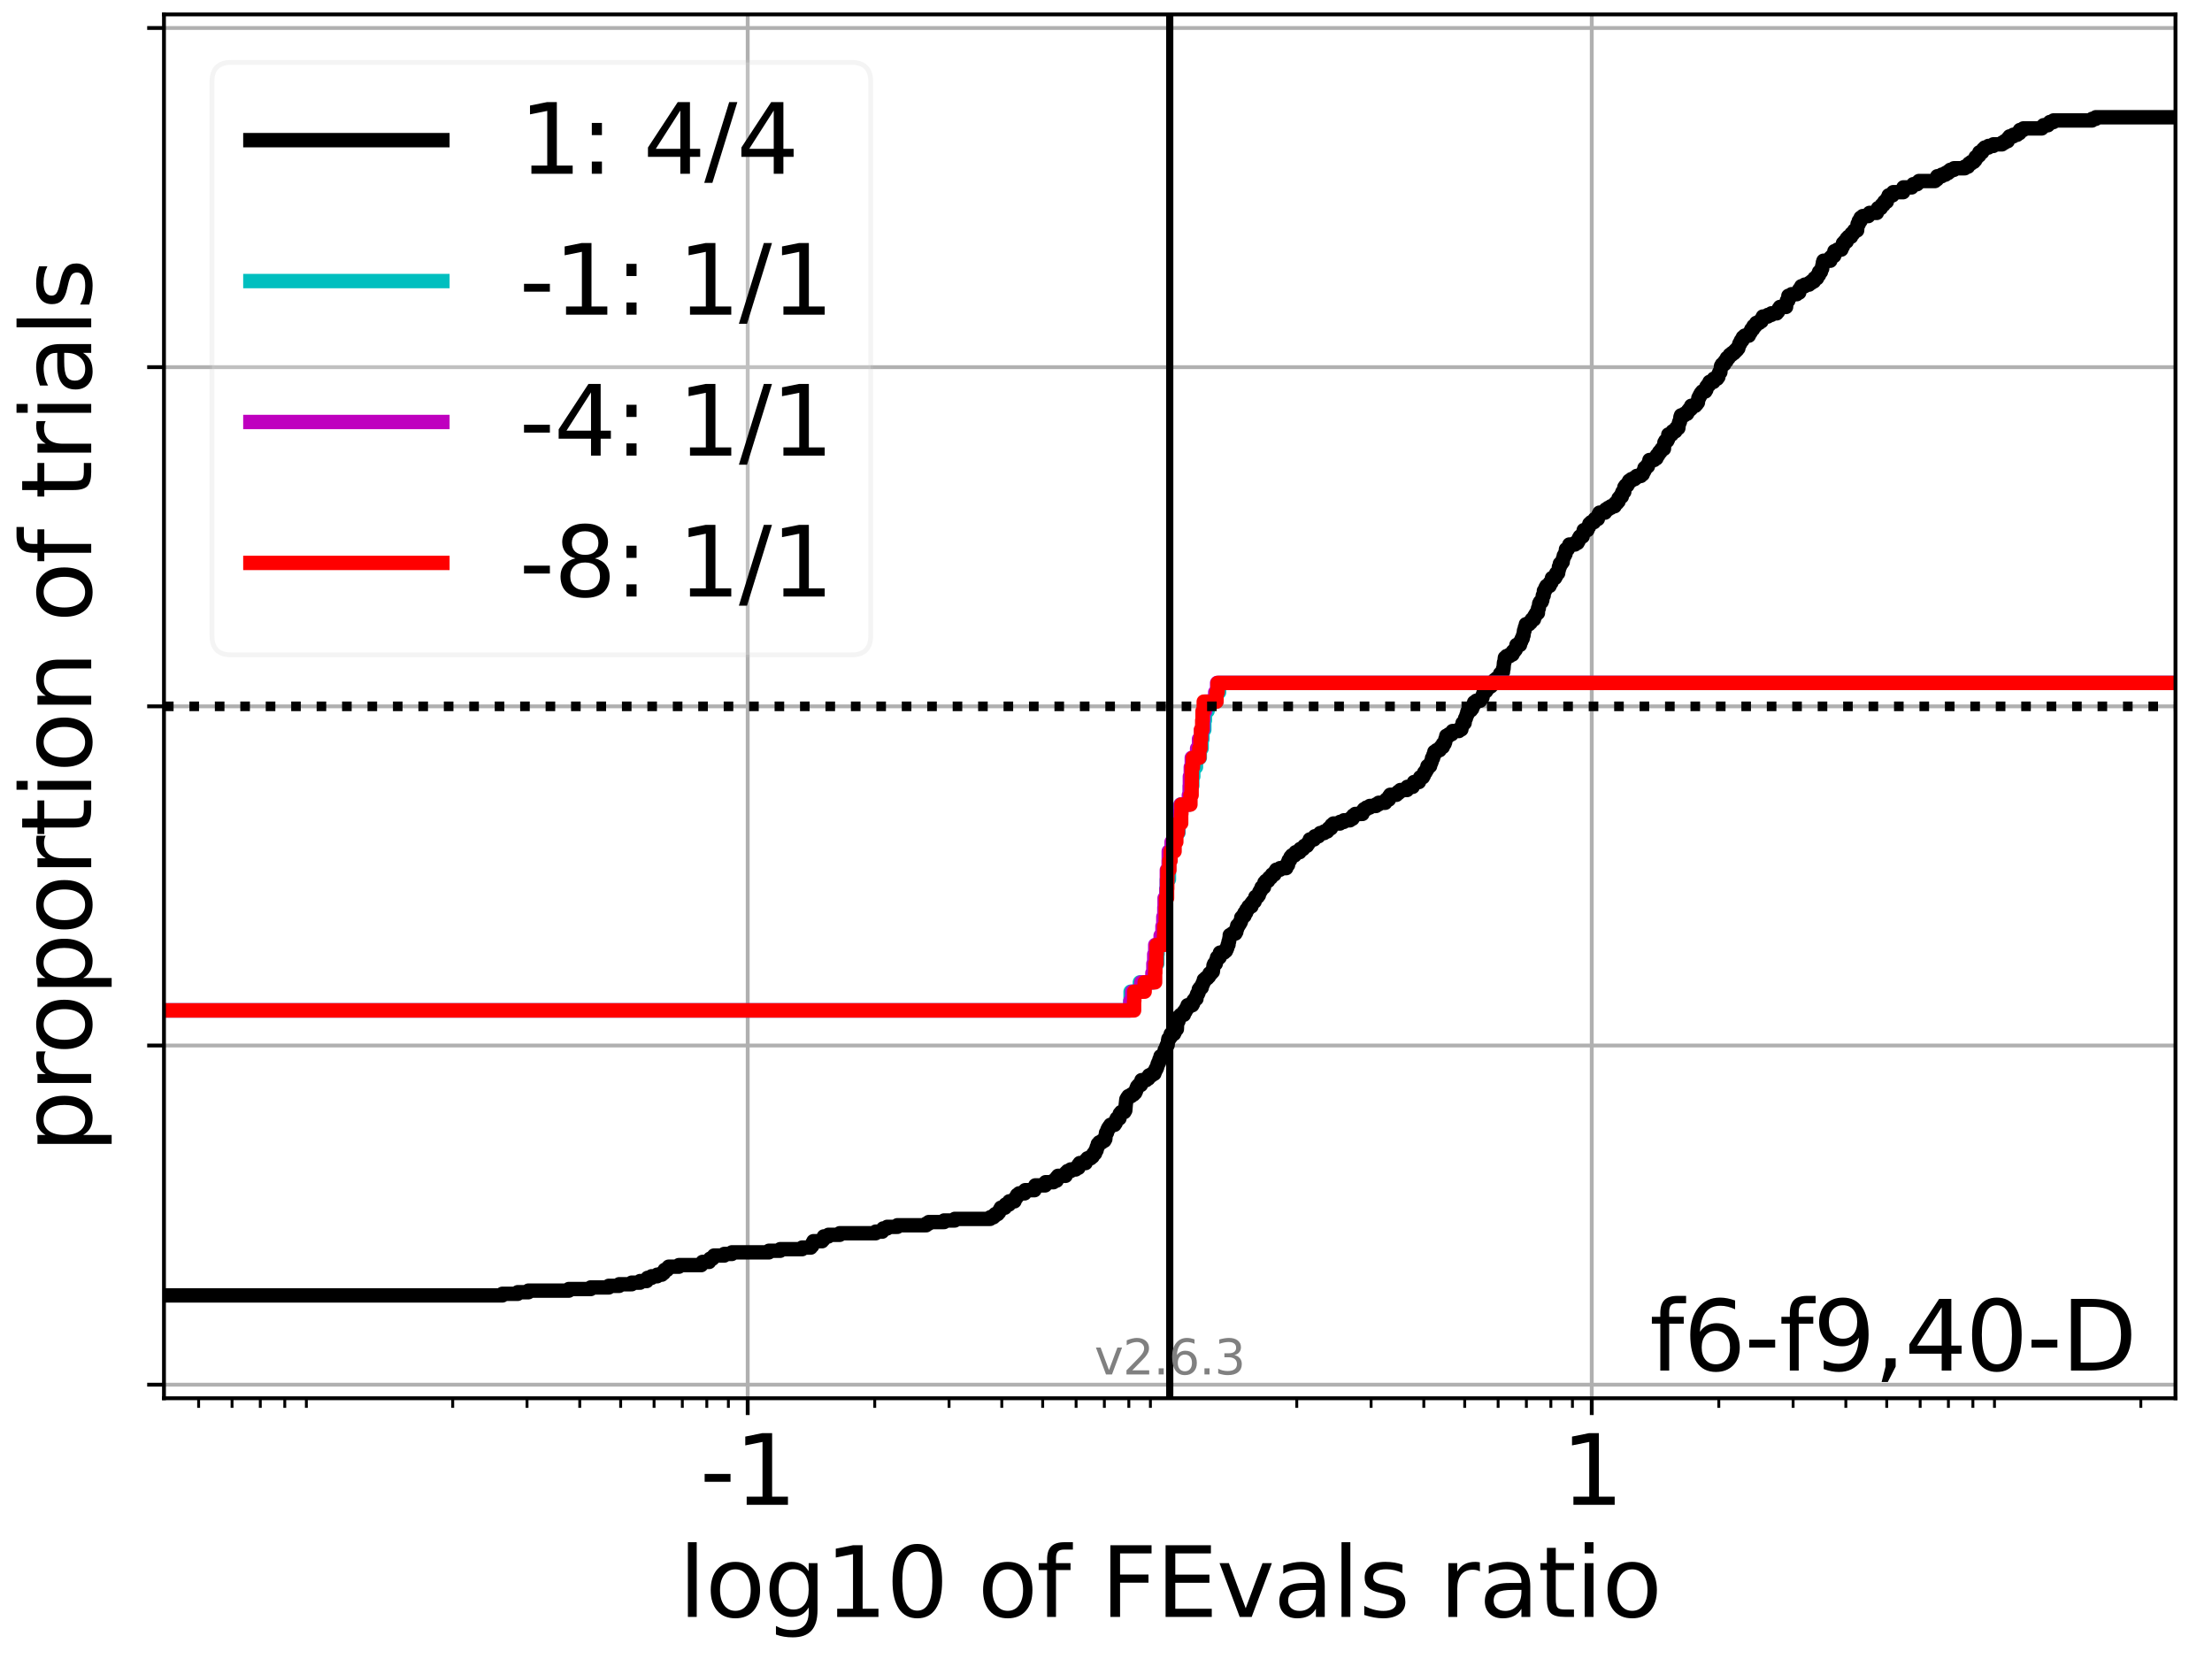 <?xml version="1.0" encoding="utf-8" standalone="no"?>
<!DOCTYPE svg PUBLIC "-//W3C//DTD SVG 1.1//EN"
  "http://www.w3.org/Graphics/SVG/1.1/DTD/svg11.dtd">
<svg xmlns:xlink="http://www.w3.org/1999/xlink" width="460.8pt" height="345.6pt" viewBox="0 0 460.8 345.6" xmlns="http://www.w3.org/2000/svg" version="1.1">
 <defs>
  <style type="text/css">*{stroke-linejoin: round; stroke-linecap: butt}</style>
 </defs>
 <g id="figure_1">
  <g id="patch_1">
   <path d="M 0 345.6 
L 460.8 345.6 
L 460.8 0 
L 0 0 
z
" style="fill: #ffffff"/>
  </g>
  <g id="axes_1">
   <g id="patch_2">
    <path d="M 34.16 291.28 
L 453.192 291.28 
L 453.192 3 
L 34.16 3 
z
" style="fill: #ffffff"/>
   </g>
   <g id="matplotlib.axis_1">
    <g id="xtick_1">
     <g id="line2d_1">
      <path d="M 155.76 291.28 
L 155.76 3 
" clip-path="url(#padc1336c71)" style="fill: none; stroke: #b0b0b0; stroke-width: 0.8; stroke-linecap: square"/>
     </g>
     <g id="line2d_2">
      <defs>
       <path id="m1cce02a851" d="M 0 0 
L 0 3.5 
" style="stroke: #000000; stroke-width: 0.8"/>
      </defs>
      <g>
       <use xlink:href="#m1cce02a851" x="155.76" y="291.28" style="stroke: #000000; stroke-width: 0.8"/>
      </g>
     </g>
     <g id="text_1">
      <!-- -1 -->
      <g transform="translate(145.789 313.477) scale(0.2 -0.2)">
       <defs>
        <path id="DejaVuSans-2d" d="M 313 2009 
L 1997 2009 
L 1997 1497 
L 313 1497 
L 313 2009 
z
" transform="scale(0.016)"/>
        <path id="DejaVuSans-31" d="M 794 531 
L 1825 531 
L 1825 4091 
L 703 3866 
L 703 4441 
L 1819 4666 
L 2450 4666 
L 2450 531 
L 3481 531 
L 3481 0 
L 794 0 
L 794 531 
z
" transform="scale(0.016)"/>
       </defs>
       <use xlink:href="#DejaVuSans-2d"/>
       <use xlink:href="#DejaVuSans-31" x="36.084"/>
      </g>
     </g>
    </g>
    <g id="xtick_2">
     <g id="line2d_3">
      <path d="M 331.592 291.28 
L 331.592 3 
" clip-path="url(#padc1336c71)" style="fill: none; stroke: #b0b0b0; stroke-width: 0.8; stroke-linecap: square"/>
     </g>
     <g id="line2d_4">
      <g>
       <use xlink:href="#m1cce02a851" x="331.592" y="291.28" style="stroke: #000000; stroke-width: 0.8"/>
      </g>
     </g>
     <g id="text_2">
      <!-- 1 -->
      <g transform="translate(325.23 313.477) scale(0.2 -0.2)">
       <use xlink:href="#DejaVuSans-31"/>
      </g>
     </g>
    </g>
    <g id="xtick_3">
     <g id="line2d_5">
      <defs>
       <path id="md0160e6e98" d="M 0 0 
L 0 2 
" style="stroke: #000000; stroke-width: 0.6"/>
      </defs>
      <g>
       <use xlink:href="#md0160e6e98" x="41.378" y="291.28" style="stroke: #000000; stroke-width: 0.6"/>
      </g>
     </g>
    </g>
    <g id="xtick_4">
     <g id="line2d_6">
      <g>
       <use xlink:href="#md0160e6e98" x="48.339" y="291.28" style="stroke: #000000; stroke-width: 0.6"/>
      </g>
     </g>
    </g>
    <g id="xtick_5">
     <g id="line2d_7">
      <g>
       <use xlink:href="#md0160e6e98" x="54.225" y="291.28" style="stroke: #000000; stroke-width: 0.6"/>
      </g>
     </g>
    </g>
    <g id="xtick_6">
     <g id="line2d_8">
      <g>
       <use xlink:href="#md0160e6e98" x="59.323" y="291.28" style="stroke: #000000; stroke-width: 0.6"/>
      </g>
     </g>
    </g>
    <g id="xtick_7">
     <g id="line2d_9">
      <g>
       <use xlink:href="#md0160e6e98" x="63.821" y="291.28" style="stroke: #000000; stroke-width: 0.6"/>
      </g>
     </g>
    </g>
    <g id="xtick_8">
     <g id="line2d_10">
      <g>
       <use xlink:href="#md0160e6e98" x="94.309" y="291.28" style="stroke: #000000; stroke-width: 0.6"/>
      </g>
     </g>
    </g>
    <g id="xtick_9">
     <g id="line2d_11">
      <g>
       <use xlink:href="#md0160e6e98" x="109.79" y="291.28" style="stroke: #000000; stroke-width: 0.6"/>
      </g>
     </g>
    </g>
    <g id="xtick_10">
     <g id="line2d_12">
      <g>
       <use xlink:href="#md0160e6e98" x="120.774" y="291.28" style="stroke: #000000; stroke-width: 0.6"/>
      </g>
     </g>
    </g>
    <g id="xtick_11">
     <g id="line2d_13">
      <g>
       <use xlink:href="#md0160e6e98" x="129.294" y="291.28" style="stroke: #000000; stroke-width: 0.6"/>
      </g>
     </g>
    </g>
    <g id="xtick_12">
     <g id="line2d_14">
      <g>
       <use xlink:href="#md0160e6e98" x="136.256" y="291.28" style="stroke: #000000; stroke-width: 0.6"/>
      </g>
     </g>
    </g>
    <g id="xtick_13">
     <g id="line2d_15">
      <g>
       <use xlink:href="#md0160e6e98" x="142.141" y="291.28" style="stroke: #000000; stroke-width: 0.6"/>
      </g>
     </g>
    </g>
    <g id="xtick_14">
     <g id="line2d_16">
      <g>
       <use xlink:href="#md0160e6e98" x="147.24" y="291.28" style="stroke: #000000; stroke-width: 0.6"/>
      </g>
     </g>
    </g>
    <g id="xtick_15">
     <g id="line2d_17">
      <g>
       <use xlink:href="#md0160e6e98" x="151.737" y="291.28" style="stroke: #000000; stroke-width: 0.6"/>
      </g>
     </g>
    </g>
    <g id="xtick_16">
     <g id="line2d_18">
      <g>
       <use xlink:href="#md0160e6e98" x="182.225" y="291.28" style="stroke: #000000; stroke-width: 0.6"/>
      </g>
     </g>
    </g>
    <g id="xtick_17">
     <g id="line2d_19">
      <g>
       <use xlink:href="#md0160e6e98" x="197.706" y="291.28" style="stroke: #000000; stroke-width: 0.6"/>
      </g>
     </g>
    </g>
    <g id="xtick_18">
     <g id="line2d_20">
      <g>
       <use xlink:href="#md0160e6e98" x="208.691" y="291.28" style="stroke: #000000; stroke-width: 0.6"/>
      </g>
     </g>
    </g>
    <g id="xtick_19">
     <g id="line2d_21">
      <g>
       <use xlink:href="#md0160e6e98" x="217.211" y="291.28" style="stroke: #000000; stroke-width: 0.6"/>
      </g>
     </g>
    </g>
    <g id="xtick_20">
     <g id="line2d_22">
      <g>
       <use xlink:href="#md0160e6e98" x="224.172" y="291.28" style="stroke: #000000; stroke-width: 0.6"/>
      </g>
     </g>
    </g>
    <g id="xtick_21">
     <g id="line2d_23">
      <g>
       <use xlink:href="#md0160e6e98" x="230.058" y="291.28" style="stroke: #000000; stroke-width: 0.6"/>
      </g>
     </g>
    </g>
    <g id="xtick_22">
     <g id="line2d_24">
      <g>
       <use xlink:href="#md0160e6e98" x="235.156" y="291.28" style="stroke: #000000; stroke-width: 0.6"/>
      </g>
     </g>
    </g>
    <g id="xtick_23">
     <g id="line2d_25">
      <g>
       <use xlink:href="#md0160e6e98" x="239.653" y="291.28" style="stroke: #000000; stroke-width: 0.6"/>
      </g>
     </g>
    </g>
    <g id="xtick_24">
     <g id="line2d_26">
      <g>
       <use xlink:href="#md0160e6e98" x="270.141" y="291.28" style="stroke: #000000; stroke-width: 0.6"/>
      </g>
     </g>
    </g>
    <g id="xtick_25">
     <g id="line2d_27">
      <g>
       <use xlink:href="#md0160e6e98" x="285.623" y="291.28" style="stroke: #000000; stroke-width: 0.6"/>
      </g>
     </g>
    </g>
    <g id="xtick_26">
     <g id="line2d_28">
      <g>
       <use xlink:href="#md0160e6e98" x="296.607" y="291.28" style="stroke: #000000; stroke-width: 0.6"/>
      </g>
     </g>
    </g>
    <g id="xtick_27">
     <g id="line2d_29">
      <g>
       <use xlink:href="#md0160e6e98" x="305.127" y="291.28" style="stroke: #000000; stroke-width: 0.6"/>
      </g>
     </g>
    </g>
    <g id="xtick_28">
     <g id="line2d_30">
      <g>
       <use xlink:href="#md0160e6e98" x="312.088" y="291.28" style="stroke: #000000; stroke-width: 0.6"/>
      </g>
     </g>
    </g>
    <g id="xtick_29">
     <g id="line2d_31">
      <g>
       <use xlink:href="#md0160e6e98" x="317.974" y="291.28" style="stroke: #000000; stroke-width: 0.6"/>
      </g>
     </g>
    </g>
    <g id="xtick_30">
     <g id="line2d_32">
      <g>
       <use xlink:href="#md0160e6e98" x="323.072" y="291.28" style="stroke: #000000; stroke-width: 0.6"/>
      </g>
     </g>
    </g>
    <g id="xtick_31">
     <g id="line2d_33">
      <g>
       <use xlink:href="#md0160e6e98" x="327.569" y="291.28" style="stroke: #000000; stroke-width: 0.6"/>
      </g>
     </g>
    </g>
    <g id="xtick_32">
     <g id="line2d_34">
      <g>
       <use xlink:href="#md0160e6e98" x="358.058" y="291.28" style="stroke: #000000; stroke-width: 0.6"/>
      </g>
     </g>
    </g>
    <g id="xtick_33">
     <g id="line2d_35">
      <g>
       <use xlink:href="#md0160e6e98" x="373.539" y="291.28" style="stroke: #000000; stroke-width: 0.6"/>
      </g>
     </g>
    </g>
    <g id="xtick_34">
     <g id="line2d_36">
      <g>
       <use xlink:href="#md0160e6e98" x="384.523" y="291.28" style="stroke: #000000; stroke-width: 0.6"/>
      </g>
     </g>
    </g>
    <g id="xtick_35">
     <g id="line2d_37">
      <g>
       <use xlink:href="#md0160e6e98" x="393.043" y="291.28" style="stroke: #000000; stroke-width: 0.6"/>
      </g>
     </g>
    </g>
    <g id="xtick_36">
     <g id="line2d_38">
      <g>
       <use xlink:href="#md0160e6e98" x="400.005" y="291.28" style="stroke: #000000; stroke-width: 0.6"/>
      </g>
     </g>
    </g>
    <g id="xtick_37">
     <g id="line2d_39">
      <g>
       <use xlink:href="#md0160e6e98" x="405.89" y="291.28" style="stroke: #000000; stroke-width: 0.6"/>
      </g>
     </g>
    </g>
    <g id="xtick_38">
     <g id="line2d_40">
      <g>
       <use xlink:href="#md0160e6e98" x="410.989" y="291.28" style="stroke: #000000; stroke-width: 0.6"/>
      </g>
     </g>
    </g>
    <g id="xtick_39">
     <g id="line2d_41">
      <g>
       <use xlink:href="#md0160e6e98" x="415.486" y="291.28" style="stroke: #000000; stroke-width: 0.6"/>
      </g>
     </g>
    </g>
    <g id="xtick_40">
     <g id="line2d_42">
      <g>
       <use xlink:href="#md0160e6e98" x="445.974" y="291.28" style="stroke: #000000; stroke-width: 0.6"/>
      </g>
     </g>
    </g>
    <g id="text_3">
     <!-- log10 of FEvals ratio -->
     <g transform="translate(141.371 336.833) scale(0.2 -0.2)">
      <defs>
       <path id="DejaVuSans-6c" d="M 603 4863 
L 1178 4863 
L 1178 0 
L 603 0 
L 603 4863 
z
" transform="scale(0.016)"/>
       <path id="DejaVuSans-6f" d="M 1959 3097 
Q 1497 3097 1228 2736 
Q 959 2375 959 1747 
Q 959 1119 1226 758 
Q 1494 397 1959 397 
Q 2419 397 2687 759 
Q 2956 1122 2956 1747 
Q 2956 2369 2687 2733 
Q 2419 3097 1959 3097 
z
M 1959 3584 
Q 2709 3584 3137 3096 
Q 3566 2609 3566 1747 
Q 3566 888 3137 398 
Q 2709 -91 1959 -91 
Q 1206 -91 779 398 
Q 353 888 353 1747 
Q 353 2609 779 3096 
Q 1206 3584 1959 3584 
z
" transform="scale(0.016)"/>
       <path id="DejaVuSans-67" d="M 2906 1791 
Q 2906 2416 2648 2759 
Q 2391 3103 1925 3103 
Q 1463 3103 1205 2759 
Q 947 2416 947 1791 
Q 947 1169 1205 825 
Q 1463 481 1925 481 
Q 2391 481 2648 825 
Q 2906 1169 2906 1791 
z
M 3481 434 
Q 3481 -459 3084 -895 
Q 2688 -1331 1869 -1331 
Q 1566 -1331 1297 -1286 
Q 1028 -1241 775 -1147 
L 775 -588 
Q 1028 -725 1275 -790 
Q 1522 -856 1778 -856 
Q 2344 -856 2625 -561 
Q 2906 -266 2906 331 
L 2906 616 
Q 2728 306 2450 153 
Q 2172 0 1784 0 
Q 1141 0 747 490 
Q 353 981 353 1791 
Q 353 2603 747 3093 
Q 1141 3584 1784 3584 
Q 2172 3584 2450 3431 
Q 2728 3278 2906 2969 
L 2906 3500 
L 3481 3500 
L 3481 434 
z
" transform="scale(0.016)"/>
       <path id="DejaVuSans-30" d="M 2034 4250 
Q 1547 4250 1301 3770 
Q 1056 3291 1056 2328 
Q 1056 1369 1301 889 
Q 1547 409 2034 409 
Q 2525 409 2770 889 
Q 3016 1369 3016 2328 
Q 3016 3291 2770 3770 
Q 2525 4250 2034 4250 
z
M 2034 4750 
Q 2819 4750 3233 4129 
Q 3647 3509 3647 2328 
Q 3647 1150 3233 529 
Q 2819 -91 2034 -91 
Q 1250 -91 836 529 
Q 422 1150 422 2328 
Q 422 3509 836 4129 
Q 1250 4750 2034 4750 
z
" transform="scale(0.016)"/>
       <path id="DejaVuSans-20" transform="scale(0.016)"/>
       <path id="DejaVuSans-66" d="M 2375 4863 
L 2375 4384 
L 1825 4384 
Q 1516 4384 1395 4259 
Q 1275 4134 1275 3809 
L 1275 3500 
L 2222 3500 
L 2222 3053 
L 1275 3053 
L 1275 0 
L 697 0 
L 697 3053 
L 147 3053 
L 147 3500 
L 697 3500 
L 697 3744 
Q 697 4328 969 4595 
Q 1241 4863 1831 4863 
L 2375 4863 
z
" transform="scale(0.016)"/>
       <path id="DejaVuSans-46" d="M 628 4666 
L 3309 4666 
L 3309 4134 
L 1259 4134 
L 1259 2759 
L 3109 2759 
L 3109 2228 
L 1259 2228 
L 1259 0 
L 628 0 
L 628 4666 
z
" transform="scale(0.016)"/>
       <path id="DejaVuSans-45" d="M 628 4666 
L 3578 4666 
L 3578 4134 
L 1259 4134 
L 1259 2753 
L 3481 2753 
L 3481 2222 
L 1259 2222 
L 1259 531 
L 3634 531 
L 3634 0 
L 628 0 
L 628 4666 
z
" transform="scale(0.016)"/>
       <path id="DejaVuSans-76" d="M 191 3500 
L 800 3500 
L 1894 563 
L 2988 3500 
L 3597 3500 
L 2284 0 
L 1503 0 
L 191 3500 
z
" transform="scale(0.016)"/>
       <path id="DejaVuSans-61" d="M 2194 1759 
Q 1497 1759 1228 1600 
Q 959 1441 959 1056 
Q 959 750 1161 570 
Q 1363 391 1709 391 
Q 2188 391 2477 730 
Q 2766 1069 2766 1631 
L 2766 1759 
L 2194 1759 
z
M 3341 1997 
L 3341 0 
L 2766 0 
L 2766 531 
Q 2569 213 2275 61 
Q 1981 -91 1556 -91 
Q 1019 -91 701 211 
Q 384 513 384 1019 
Q 384 1609 779 1909 
Q 1175 2209 1959 2209 
L 2766 2209 
L 2766 2266 
Q 2766 2663 2505 2880 
Q 2244 3097 1772 3097 
Q 1472 3097 1187 3025 
Q 903 2953 641 2809 
L 641 3341 
Q 956 3463 1253 3523 
Q 1550 3584 1831 3584 
Q 2591 3584 2966 3190 
Q 3341 2797 3341 1997 
z
" transform="scale(0.016)"/>
       <path id="DejaVuSans-73" d="M 2834 3397 
L 2834 2853 
Q 2591 2978 2328 3040 
Q 2066 3103 1784 3103 
Q 1356 3103 1142 2972 
Q 928 2841 928 2578 
Q 928 2378 1081 2264 
Q 1234 2150 1697 2047 
L 1894 2003 
Q 2506 1872 2764 1633 
Q 3022 1394 3022 966 
Q 3022 478 2636 193 
Q 2250 -91 1575 -91 
Q 1294 -91 989 -36 
Q 684 19 347 128 
L 347 722 
Q 666 556 975 473 
Q 1284 391 1588 391 
Q 1994 391 2212 530 
Q 2431 669 2431 922 
Q 2431 1156 2273 1281 
Q 2116 1406 1581 1522 
L 1381 1569 
Q 847 1681 609 1914 
Q 372 2147 372 2553 
Q 372 3047 722 3315 
Q 1072 3584 1716 3584 
Q 2034 3584 2315 3537 
Q 2597 3491 2834 3397 
z
" transform="scale(0.016)"/>
       <path id="DejaVuSans-72" d="M 2631 2963 
Q 2534 3019 2420 3045 
Q 2306 3072 2169 3072 
Q 1681 3072 1420 2755 
Q 1159 2438 1159 1844 
L 1159 0 
L 581 0 
L 581 3500 
L 1159 3500 
L 1159 2956 
Q 1341 3275 1631 3429 
Q 1922 3584 2338 3584 
Q 2397 3584 2469 3576 
Q 2541 3569 2628 3553 
L 2631 2963 
z
" transform="scale(0.016)"/>
       <path id="DejaVuSans-74" d="M 1172 4494 
L 1172 3500 
L 2356 3500 
L 2356 3053 
L 1172 3053 
L 1172 1153 
Q 1172 725 1289 603 
Q 1406 481 1766 481 
L 2356 481 
L 2356 0 
L 1766 0 
Q 1100 0 847 248 
Q 594 497 594 1153 
L 594 3053 
L 172 3053 
L 172 3500 
L 594 3500 
L 594 4494 
L 1172 4494 
z
" transform="scale(0.016)"/>
       <path id="DejaVuSans-69" d="M 603 3500 
L 1178 3500 
L 1178 0 
L 603 0 
L 603 3500 
z
M 603 4863 
L 1178 4863 
L 1178 4134 
L 603 4134 
L 603 4863 
z
" transform="scale(0.016)"/>
      </defs>
      <use xlink:href="#DejaVuSans-6c"/>
      <use xlink:href="#DejaVuSans-6f" x="27.783"/>
      <use xlink:href="#DejaVuSans-67" x="88.965"/>
      <use xlink:href="#DejaVuSans-31" x="152.441"/>
      <use xlink:href="#DejaVuSans-30" x="216.064"/>
      <use xlink:href="#DejaVuSans-20" x="279.688"/>
      <use xlink:href="#DejaVuSans-6f" x="311.475"/>
      <use xlink:href="#DejaVuSans-66" x="372.656"/>
      <use xlink:href="#DejaVuSans-20" x="407.861"/>
      <use xlink:href="#DejaVuSans-46" x="439.648"/>
      <use xlink:href="#DejaVuSans-45" x="497.168"/>
      <use xlink:href="#DejaVuSans-76" x="560.352"/>
      <use xlink:href="#DejaVuSans-61" x="619.531"/>
      <use xlink:href="#DejaVuSans-6c" x="680.811"/>
      <use xlink:href="#DejaVuSans-73" x="708.594"/>
      <use xlink:href="#DejaVuSans-20" x="760.693"/>
      <use xlink:href="#DejaVuSans-72" x="792.48"/>
      <use xlink:href="#DejaVuSans-61" x="833.594"/>
      <use xlink:href="#DejaVuSans-74" x="894.873"/>
      <use xlink:href="#DejaVuSans-69" x="934.082"/>
      <use xlink:href="#DejaVuSans-6f" x="961.865"/>
     </g>
    </g>
   </g>
   <g id="matplotlib.axis_2">
    <g id="ytick_1">
     <g id="line2d_43">
      <path d="M 34.16 288.454 
L 453.192 288.454 
" clip-path="url(#padc1336c71)" style="fill: none; stroke: #b0b0b0; stroke-width: 0.8; stroke-linecap: square"/>
     </g>
     <g id="line2d_44">
      <defs>
       <path id="m64103c32d1" d="M 0 0 
L -3.5 0 
" style="stroke: #000000; stroke-width: 0.8"/>
      </defs>
      <g>
       <use xlink:href="#m64103c32d1" x="34.16" y="288.454" style="stroke: #000000; stroke-width: 0.8"/>
      </g>
     </g>
    </g>
    <g id="ytick_2">
     <g id="line2d_45">
      <path d="M 34.16 217.797 
L 453.192 217.797 
" clip-path="url(#padc1336c71)" style="fill: none; stroke: #b0b0b0; stroke-width: 0.8; stroke-linecap: square"/>
     </g>
     <g id="line2d_46">
      <g>
       <use xlink:href="#m64103c32d1" x="34.16" y="217.797" style="stroke: #000000; stroke-width: 0.8"/>
      </g>
     </g>
    </g>
    <g id="ytick_3">
     <g id="line2d_47">
      <path d="M 34.16 147.14 
L 453.192 147.14 
" clip-path="url(#padc1336c71)" style="fill: none; stroke: #b0b0b0; stroke-width: 0.8; stroke-linecap: square"/>
     </g>
     <g id="line2d_48">
      <g>
       <use xlink:href="#m64103c32d1" x="34.16" y="147.14" style="stroke: #000000; stroke-width: 0.8"/>
      </g>
     </g>
    </g>
    <g id="ytick_4">
     <g id="line2d_49">
      <path d="M 34.16 76.483 
L 453.192 76.483 
" clip-path="url(#padc1336c71)" style="fill: none; stroke: #b0b0b0; stroke-width: 0.8; stroke-linecap: square"/>
     </g>
     <g id="line2d_50">
      <g>
       <use xlink:href="#m64103c32d1" x="34.16" y="76.483" style="stroke: #000000; stroke-width: 0.8"/>
      </g>
     </g>
    </g>
    <g id="ytick_5">
     <g id="line2d_51">
      <path d="M 34.16 5.826 
L 453.192 5.826 
" clip-path="url(#padc1336c71)" style="fill: none; stroke: #b0b0b0; stroke-width: 0.8; stroke-linecap: square"/>
     </g>
     <g id="line2d_52">
      <g>
       <use xlink:href="#m64103c32d1" x="34.16" y="5.826" style="stroke: #000000; stroke-width: 0.8"/>
      </g>
     </g>
    </g>
    <g id="text_4">
     <!-- proportion of trials -->
     <g transform="translate(19.001 240.146) rotate(-90) scale(0.2 -0.2)">
      <defs>
       <path id="DejaVuSans-70" d="M 1159 525 
L 1159 -1331 
L 581 -1331 
L 581 3500 
L 1159 3500 
L 1159 2969 
Q 1341 3281 1617 3432 
Q 1894 3584 2278 3584 
Q 2916 3584 3314 3078 
Q 3713 2572 3713 1747 
Q 3713 922 3314 415 
Q 2916 -91 2278 -91 
Q 1894 -91 1617 61 
Q 1341 213 1159 525 
z
M 3116 1747 
Q 3116 2381 2855 2742 
Q 2594 3103 2138 3103 
Q 1681 3103 1420 2742 
Q 1159 2381 1159 1747 
Q 1159 1113 1420 752 
Q 1681 391 2138 391 
Q 2594 391 2855 752 
Q 3116 1113 3116 1747 
z
" transform="scale(0.016)"/>
       <path id="DejaVuSans-6e" d="M 3513 2113 
L 3513 0 
L 2938 0 
L 2938 2094 
Q 2938 2591 2744 2837 
Q 2550 3084 2163 3084 
Q 1697 3084 1428 2787 
Q 1159 2491 1159 1978 
L 1159 0 
L 581 0 
L 581 3500 
L 1159 3500 
L 1159 2956 
Q 1366 3272 1645 3428 
Q 1925 3584 2291 3584 
Q 2894 3584 3203 3211 
Q 3513 2838 3513 2113 
z
" transform="scale(0.016)"/>
      </defs>
      <use xlink:href="#DejaVuSans-70"/>
      <use xlink:href="#DejaVuSans-72" x="63.477"/>
      <use xlink:href="#DejaVuSans-6f" x="102.34"/>
      <use xlink:href="#DejaVuSans-70" x="163.521"/>
      <use xlink:href="#DejaVuSans-6f" x="226.998"/>
      <use xlink:href="#DejaVuSans-72" x="288.18"/>
      <use xlink:href="#DejaVuSans-74" x="329.293"/>
      <use xlink:href="#DejaVuSans-69" x="368.502"/>
      <use xlink:href="#DejaVuSans-6f" x="396.285"/>
      <use xlink:href="#DejaVuSans-6e" x="457.467"/>
      <use xlink:href="#DejaVuSans-20" x="520.846"/>
      <use xlink:href="#DejaVuSans-6f" x="552.633"/>
      <use xlink:href="#DejaVuSans-66" x="613.814"/>
      <use xlink:href="#DejaVuSans-20" x="649.02"/>
      <use xlink:href="#DejaVuSans-74" x="680.807"/>
      <use xlink:href="#DejaVuSans-72" x="720.016"/>
      <use xlink:href="#DejaVuSans-69" x="761.129"/>
      <use xlink:href="#DejaVuSans-61" x="788.912"/>
      <use xlink:href="#DejaVuSans-6c" x="850.191"/>
      <use xlink:href="#DejaVuSans-73" x="877.975"/>
     </g>
    </g>
   </g>
   <g id="line2d_53">
    <path d="M 34.16 269.855 
L 104.654 269.855 
L 104.654 269.523 
L 107.854 269.523 
L 107.854 269.191 
L 110.08 269.191 
L 110.08 268.859 
L 118.502 268.859 
L 118.502 268.527 
L 123.061 268.527 
L 123.061 268.195 
L 126.819 268.195 
L 126.819 267.863 
L 128.992 267.863 
L 128.992 267.531 
L 131.587 267.531 
L 131.587 267.199 
L 133.343 267.199 
L 133.343 266.866 
L 134.711 266.866 
L 134.711 266.534 
L 134.897 266.534 
L 134.897 266.202 
L 135.736 266.202 
L 135.736 265.87 
L 136.901 265.87 
L 136.901 265.538 
L 137.863 265.538 
L 137.863 265.206 
L 138.27 265.206 
L 138.27 264.874 
L 138.456 264.874 
L 138.456 264.542 
L 138.975 264.542 
L 138.975 264.21 
L 139.295 264.21 
L 139.295 263.877 
L 141.422 263.877 
L 141.422 263.545 
L 146.083 263.545 
L 146.083 263.213 
L 146.353 263.213 
L 146.353 262.881 
L 147.721 262.881 
L 147.721 262.549 
L 147.907 262.549 
L 147.907 262.217 
L 148.435 262.217 
L 148.435 261.885 
L 148.746 261.885 
L 148.746 261.553 
L 150.873 261.553 
L 150.873 261.221 
L 152.459 261.221 
L 152.459 260.888 
L 160.178 260.888 
L 160.178 260.556 
L 162.53 260.556 
L 162.53 260.224 
L 167.097 260.224 
L 167.097 259.892 
L 168.898 259.892 
L 168.898 259.56 
L 169.193 259.56 
L 169.266 258.896 
L 169.449 258.896 
L 169.449 258.564 
L 171.25 258.564 
L 171.25 258.232 
L 171.545 258.232 
L 171.618 257.567 
L 172.579 257.567 
L 172.579 257.235 
L 174.931 257.235 
L 174.931 256.903 
L 182.421 256.903 
L 182.421 256.571 
L 183.79 256.571 
L 183.79 256.239 
L 183.975 256.239 
L 183.975 255.907 
L 184.814 255.907 
L 184.814 255.575 
L 186.941 255.575 
L 186.941 255.243 
L 192.94 255.243 
L 192.94 254.91 
L 193.474 254.91 
L 193.474 254.578 
L 196.674 254.578 
L 196.674 254.246 
L 198.9 254.246 
L 198.9 253.914 
L 206.268 253.914 
L 206.268 253.582 
L 206.944 253.582 
L 206.944 253.25 
L 207.322 253.25 
L 207.322 252.918 
L 207.844 252.918 
L 207.844 252.586 
L 208.13 252.586 
L 208.13 252.254 
L 208.313 252.254 
L 208.313 251.921 
L 208.498 251.921 
L 208.498 251.589 
L 209.337 251.589 
L 209.337 251.257 
L 209.468 251.257 
L 209.468 250.925 
L 210.196 250.925 
L 210.245 250.261 
L 211.331 250.261 
L 211.331 249.929 
L 211.464 249.929 
L 211.464 249.597 
L 211.694 249.597 
L 211.694 249.264 
L 211.881 249.264 
L 211.881 248.932 
L 212.298 248.932 
L 212.298 248.6 
L 213.446 248.6 
L 213.557 247.936 
L 215.498 247.936 
L 215.498 247.604 
L 215.638 247.604 
L 215.671 246.94 
L 217.724 246.94 
L 217.812 246.275 
L 219.449 246.275 
L 219.449 245.943 
L 220.116 245.943 
L 220.127 245.279 
L 220.406 245.279 
L 220.406 244.947 
L 221.979 244.947 
L 222.051 244.283 
L 222.384 244.283 
L 222.384 243.951 
L 223.041 243.951 
L 223.041 243.619 
L 224.093 243.619 
L 224.093 243.286 
L 224.66 243.286 
L 224.675 242.622 
L 224.922 242.622 
L 224.922 242.29 
L 226.146 242.29 
L 226.242 241.626 
L 226.537 241.626 
L 226.537 241.294 
L 227.205 241.294 
L 227.205 240.962 
L 227.603 240.962 
L 227.603 240.63 
L 227.795 240.63 
L 227.795 240.297 
L 228.123 240.297 
L 228.219 239.633 
L 228.432 239.633 
L 228.468 238.969 
L 228.652 238.969 
L 228.697 238.305 
L 228.987 238.305 
L 228.987 237.973 
L 229.544 237.973 
L 229.544 237.641 
L 230.066 237.641 
L 230.066 237.308 
L 230.251 237.308 
L 230.348 236.312 
L 230.405 236.312 
L 230.405 235.98 
L 230.606 235.98 
L 230.705 235.316 
L 230.866 235.316 
L 230.866 234.984 
L 231.09 234.984 
L 231.09 234.652 
L 231.329 234.652 
L 231.329 234.319 
L 232.187 234.319 
L 232.187 233.987 
L 232.41 233.987 
L 232.469 233.323 
L 232.631 233.323 
L 232.631 232.991 
L 233.2 232.991 
L 233.27 231.995 
L 233.544 231.995 
L 233.544 231.663 
L 234.221 231.663 
L 234.221 231.33 
L 234.413 231.33 
L 234.522 230.002 
L 234.53 230.002 
L 234.639 229.006 
L 234.825 229.006 
L 234.825 228.674 
L 235.063 228.674 
L 235.063 228.341 
L 235.664 228.341 
L 235.664 228.009 
L 236.146 228.009 
L 236.146 227.677 
L 236.479 227.677 
L 236.479 227.345 
L 236.636 227.345 
L 236.636 227.013 
L 236.755 227.013 
L 236.755 226.681 
L 236.89 226.681 
L 236.89 226.349 
L 237.178 226.349 
L 237.178 226.017 
L 237.67 226.017 
L 237.722 225.352 
L 237.791 225.352 
L 237.791 225.02 
L 238.77 225.02 
L 238.77 224.688 
L 239.231 224.688 
L 239.231 224.356 
L 239.363 224.356 
L 239.363 224.024 
L 239.948 224.024 
L 239.948 223.692 
L 240.463 223.692 
L 240.463 223.36 
L 240.589 223.36 
L 240.589 223.028 
L 240.732 223.028 
L 240.732 222.696 
L 240.917 222.696 
L 240.917 222.363 
L 241.053 222.363 
L 241.141 221.699 
L 241.279 221.699 
L 241.279 221.367 
L 241.448 221.367 
L 241.528 220.703 
L 241.698 220.703 
L 241.757 220.039 
L 242.264 220.039 
L 242.264 219.707 
L 242.452 219.707 
L 242.559 219.042 
L 242.632 219.042 
L 242.632 218.71 
L 242.835 218.71 
L 242.942 218.046 
L 243.066 218.046 
L 243.066 217.714 
L 243.237 217.714 
L 243.329 216.717 
L 243.398 216.717 
L 243.398 216.385 
L 243.639 216.385 
L 243.639 216.053 
L 243.876 216.053 
L 243.884 215.389 
L 244.567 215.389 
L 244.567 215.057 
L 244.728 215.057 
L 244.728 214.725 
L 244.867 214.725 
L 244.867 214.393 
L 245.162 214.393 
L 245.235 212.732 
L 245.494 212.732 
L 245.567 212.068 
L 245.612 212.068 
L 245.612 211.736 
L 245.945 211.736 
L 245.945 211.404 
L 246.619 211.404 
L 246.623 210.739 
L 246.954 210.739 
L 246.954 210.407 
L 247.087 210.407 
L 247.087 210.075 
L 247.38 210.075 
L 247.394 209.411 
L 248.37 209.411 
L 248.37 209.079 
L 248.548 209.079 
L 248.618 208.415 
L 248.88 208.415 
L 248.88 208.083 
L 249.236 208.083 
L 249.26 207.418 
L 249.369 207.418 
L 249.369 207.086 
L 249.562 207.086 
L 249.562 206.754 
L 249.702 206.754 
L 249.736 206.09 
L 249.974 206.09 
L 249.974 205.758 
L 250.338 205.758 
L 250.419 205.094 
L 250.559 205.094 
L 250.559 204.761 
L 250.713 204.761 
L 250.787 204.097 
L 251.151 204.097 
L 251.151 203.765 
L 251.543 203.765 
L 251.543 203.433 
L 251.855 203.433 
L 251.855 203.101 
L 251.976 203.101 
L 251.976 202.769 
L 252.36 202.769 
L 252.36 202.437 
L 252.654 202.437 
L 252.762 201.44 
L 252.794 201.44 
L 252.794 201.108 
L 252.929 201.108 
L 252.929 200.776 
L 253.261 200.776 
L 253.325 200.112 
L 253.494 200.112 
L 253.538 199.448 
L 254.073 199.448 
L 254.137 198.451 
L 254.988 198.451 
L 254.988 198.119 
L 255.376 198.119 
L 255.376 197.787 
L 255.535 197.787 
L 255.535 197.455 
L 255.668 197.455 
L 255.764 196.791 
L 255.919 196.791 
L 255.936 196.127 
L 256.041 196.127 
L 256.104 195.462 
L 256.176 195.462 
L 256.183 194.798 
L 256.687 194.798 
L 256.687 194.466 
L 257.363 194.466 
L 257.363 194.134 
L 257.545 194.134 
L 257.552 193.47 
L 257.73 193.47 
L 257.737 192.805 
L 258.051 192.805 
L 258.051 192.473 
L 258.262 192.473 
L 258.262 192.141 
L 258.452 192.141 
L 258.452 191.809 
L 258.57 191.809 
L 258.577 191.145 
L 258.86 191.145 
L 258.86 190.813 
L 259.244 190.813 
L 259.258 190.149 
L 259.592 190.149 
L 259.663 189.484 
L 259.935 189.484 
L 259.935 189.152 
L 260.103 189.152 
L 260.103 188.82 
L 260.697 188.82 
L 260.704 188.156 
L 260.956 188.156 
L 260.956 187.824 
L 261.361 187.824 
L 261.455 187.16 
L 261.526 187.16 
L 261.526 186.827 
L 262.011 186.827 
L 262.011 186.495 
L 262.246 186.495 
L 262.325 185.831 
L 262.51 185.831 
L 262.51 185.499 
L 262.712 185.499 
L 262.816 184.835 
L 263.308 184.835 
L 263.41 183.838 
L 263.692 183.838 
L 263.692 183.506 
L 264.186 183.506 
L 264.186 183.174 
L 264.382 183.174 
L 264.382 182.842 
L 264.763 182.842 
L 264.763 182.51 
L 264.986 182.51 
L 264.986 182.178 
L 265.477 182.178 
L 265.477 181.846 
L 265.651 181.846 
L 265.651 181.514 
L 265.866 181.514 
L 265.866 181.181 
L 266.65 181.181 
L 266.65 180.849 
L 267.941 180.849 
L 267.969 180.185 
L 268.322 180.185 
L 268.334 179.521 
L 268.46 179.521 
L 268.46 179.189 
L 268.745 179.189 
L 268.843 178.525 
L 269.114 178.525 
L 269.114 178.192 
L 269.703 178.192 
L 269.703 177.86 
L 269.888 177.86 
L 269.888 177.528 
L 270.727 177.528 
L 270.727 177.196 
L 270.847 177.196 
L 270.847 176.864 
L 271.462 176.864 
L 271.462 176.532 
L 271.726 176.532 
L 271.726 176.2 
L 272.268 176.2 
L 272.268 175.868 
L 272.502 175.868 
L 272.502 175.536 
L 272.728 175.536 
L 272.728 175.203 
L 272.854 175.203 
L 272.854 174.871 
L 273.738 174.871 
L 273.738 174.539 
L 273.9 174.539 
L 273.9 174.207 
L 274.676 174.207 
L 274.676 173.875 
L 275.01 173.875 
L 275.01 173.543 
L 275.849 173.543 
L 275.849 173.211 
L 276.495 173.211 
L 276.495 172.879 
L 276.792 172.879 
L 276.792 172.547 
L 277.27 172.547 
L 277.27 172.214 
L 277.392 172.214 
L 277.392 171.882 
L 277.773 171.882 
L 277.773 171.55 
L 279.135 171.55 
L 279.135 171.218 
L 279.944 171.218 
L 279.944 170.886 
L 281.21 170.886 
L 281.21 170.554 
L 281.76 170.554 
L 281.76 170.222 
L 281.888 170.222 
L 281.888 169.89 
L 282.327 169.89 
L 282.327 169.558 
L 283.813 169.558 
L 283.883 168.893 
L 284.145 168.893 
L 284.145 168.561 
L 284.659 168.561 
L 284.659 168.229 
L 285.347 168.229 
L 285.347 167.897 
L 286.652 167.897 
L 286.652 167.565 
L 287.205 167.565 
L 287.205 167.233 
L 288.573 167.233 
L 288.573 166.901 
L 288.759 166.901 
L 288.759 166.569 
L 289.333 166.569 
L 289.365 165.904 
L 289.598 165.904 
L 289.598 165.572 
L 290.911 165.572 
L 290.911 165.24 
L 291.306 165.24 
L 291.306 164.908 
L 291.725 164.908 
L 291.725 164.576 
L 293.107 164.576 
L 293.171 163.912 
L 294.29 163.912 
L 294.29 163.58 
L 294.413 163.58 
L 294.413 163.247 
L 294.554 163.247 
L 294.554 162.915 
L 295.588 162.915 
L 295.659 162.251 
L 295.844 162.251 
L 295.844 161.919 
L 296.416 161.919 
L 296.416 161.587 
L 296.602 161.587 
L 296.683 160.923 
L 296.956 160.923 
L 296.956 160.591 
L 297.142 160.591 
L 297.142 160.258 
L 297.343 160.258 
L 297.367 159.594 
L 297.907 159.594 
L 297.981 158.93 
L 298.143 158.93 
L 298.143 158.598 
L 298.261 158.598 
L 298.314 157.934 
L 298.531 157.934 
L 298.598 157.269 
L 298.78 157.269 
L 298.81 156.605 
L 299.264 156.605 
L 299.264 156.273 
L 299.903 156.273 
L 299.903 155.941 
L 300.108 155.941 
L 300.108 155.609 
L 300.57 155.609 
L 300.584 154.945 
L 300.932 154.945 
L 300.932 154.613 
L 301.054 154.613 
L 301.101 153.948 
L 301.253 153.948 
L 301.29 153.284 
L 301.831 153.284 
L 301.831 152.952 
L 302.407 152.952 
L 302.407 152.62 
L 302.595 152.62 
L 302.595 152.288 
L 303.907 152.288 
L 303.907 151.956 
L 304.426 151.956 
L 304.467 151.291 
L 304.619 151.291 
L 304.675 150.627 
L 305.104 150.627 
L 305.213 149.631 
L 305.379 149.631 
L 305.484 148.967 
L 305.628 148.967 
L 305.669 148.302 
L 305.98 148.302 
L 305.98 147.97 
L 306.422 147.97 
L 306.422 147.638 
L 306.684 147.638 
L 306.789 146.974 
L 306.975 146.974 
L 306.975 146.642 
L 307.089 146.642 
L 307.089 146.31 
L 307.53 146.31 
L 307.53 145.978 
L 308.336 145.978 
L 308.336 145.645 
L 308.598 145.645 
L 308.598 145.313 
L 308.818 145.313 
L 308.926 144.649 
L 309.013 144.649 
L 309.115 143.985 
L 309.591 143.985 
L 309.633 143.321 
L 310.124 143.321 
L 310.124 142.989 
L 310.594 142.989 
L 310.594 142.656 
L 310.939 142.656 
L 310.939 142.324 
L 311.261 142.324 
L 311.327 141.66 
L 311.732 141.66 
L 311.732 141.328 
L 312.38 141.328 
L 312.38 140.996 
L 312.499 140.996 
L 312.508 140.332 
L 312.882 140.332 
L 312.882 140 
L 313.086 140 
L 313.098 139.335 
L 313.203 139.335 
L 313.309 138.007 
L 313.389 138.007 
L 313.494 137.011 
L 313.841 137.011 
L 313.841 136.678 
L 314.503 136.678 
L 314.503 136.346 
L 315.082 136.346 
L 315.17 135.682 
L 315.491 135.682 
L 315.491 135.35 
L 315.748 135.35 
L 315.748 135.018 
L 315.874 135.018 
L 315.904 134.354 
L 316.643 134.354 
L 316.671 133.689 
L 316.883 133.689 
L 316.883 133.357 
L 317.007 133.357 
L 317.007 133.025 
L 317.196 133.025 
L 317.273 132.361 
L 317.375 132.361 
L 317.481 131.365 
L 317.585 131.365 
L 317.666 130.7 
L 317.774 130.7 
L 317.87 130.036 
L 318.537 130.036 
L 318.537 129.704 
L 318.879 129.704 
L 318.879 129.372 
L 319.099 129.372 
L 319.099 129.04 
L 319.546 129.04 
L 319.615 128.376 
L 319.813 128.376 
L 319.813 128.044 
L 320.015 128.044 
L 320.015 127.711 
L 320.374 127.711 
L 320.404 126.715 
L 320.562 126.715 
L 320.642 125.719 
L 320.815 125.719 
L 320.815 125.387 
L 321.159 125.387 
L 321.159 125.055 
L 321.285 125.055 
L 321.39 124.058 
L 321.572 124.058 
L 321.63 123.062 
L 321.863 123.062 
L 321.968 122.398 
L 322.153 122.398 
L 322.153 122.066 
L 322.808 122.066 
L 322.837 121.401 
L 323.18 121.401 
L 323.253 120.737 
L 323.304 120.737 
L 323.304 120.405 
L 323.947 120.405 
L 323.947 120.073 
L 324.137 120.073 
L 324.189 119.409 
L 324.588 119.409 
L 324.651 118.744 
L 324.724 118.744 
L 324.756 118.08 
L 324.942 118.08 
L 324.956 117.416 
L 325.302 117.416 
L 325.302 117.084 
L 325.539 117.084 
L 325.577 116.42 
L 325.66 116.42 
L 325.765 115.755 
L 325.951 115.755 
L 325.951 115.423 
L 326.117 115.423 
L 326.22 114.427 
L 326.592 114.427 
L 326.592 114.095 
L 326.799 114.095 
L 326.799 113.763 
L 326.923 113.763 
L 326.923 113.431 
L 328.091 113.431 
L 328.091 113.099 
L 328.637 113.099 
L 328.637 112.766 
L 328.825 112.766 
L 328.905 112.102 
L 329.1 112.102 
L 329.1 111.77 
L 329.69 111.77 
L 329.705 111.106 
L 329.814 111.106 
L 329.915 110.442 
L 330.681 110.442 
L 330.681 110.109 
L 330.794 110.109 
L 330.794 109.777 
L 331.014 109.777 
L 331.095 109.113 
L 331.443 109.113 
L 331.443 108.781 
L 332.053 108.781 
L 332.053 108.449 
L 332.21 108.449 
L 332.21 108.117 
L 332.859 108.117 
L 332.914 107.453 
L 333.019 107.453 
L 333.019 107.12 
L 333.204 107.12 
L 333.204 106.788 
L 334.352 106.788 
L 334.352 106.456 
L 334.508 106.456 
L 334.508 106.124 
L 335.005 106.124 
L 335.005 105.792 
L 335.583 105.792 
L 335.583 105.46 
L 336.353 105.46 
L 336.353 105.128 
L 336.504 105.128 
L 336.504 104.796 
L 336.887 104.796 
L 336.887 104.464 
L 337.168 104.464 
L 337.171 103.799 
L 337.45 103.799 
L 337.45 103.467 
L 337.847 103.467 
L 337.848 102.803 
L 337.983 102.803 
L 337.983 102.471 
L 338.364 102.471 
L 338.391 101.475 
L 338.624 101.475 
L 338.624 101.142 
L 339.008 101.142 
L 339.008 100.81 
L 339.196 100.81 
L 339.196 100.478 
L 339.38 100.478 
L 339.38 100.146 
L 339.843 100.146 
L 339.843 99.814 
L 340.509 99.814 
L 340.509 99.482 
L 340.945 99.482 
L 340.945 99.15 
L 341.814 99.15 
L 341.814 98.818 
L 342.203 98.818 
L 342.203 98.486 
L 342.346 98.486 
L 342.346 98.153 
L 342.535 98.153 
L 342.581 97.489 
L 342.94 97.489 
L 342.94 97.157 
L 343.285 97.157 
L 343.39 96.493 
L 343.575 96.493 
L 343.607 95.829 
L 344.59 95.829 
L 344.59 95.497 
L 345.057 95.497 
L 345.152 94.832 
L 345.444 94.832 
L 345.444 94.5 
L 345.633 94.5 
L 345.633 94.168 
L 345.92 94.168 
L 345.92 93.836 
L 346.152 93.836 
L 346.152 93.504 
L 346.624 93.504 
L 346.729 92.175 
L 346.914 92.175 
L 346.914 91.843 
L 347.33 91.843 
L 347.33 91.511 
L 347.494 91.511 
L 347.539 90.515 
L 348.25 90.515 
L 348.25 90.183 
L 348.412 90.183 
L 348.412 89.851 
L 349.018 89.851 
L 349.018 89.519 
L 349.163 89.519 
L 349.163 89.186 
L 349.63 89.186 
L 349.722 88.19 
L 349.827 88.19 
L 349.827 87.858 
L 349.964 87.858 
L 350.063 86.862 
L 350.181 86.862 
L 350.181 86.53 
L 350.878 86.53 
L 350.878 86.197 
L 351.458 86.197 
L 351.458 85.865 
L 351.642 85.865 
L 351.642 85.533 
L 351.904 85.533 
L 351.904 85.201 
L 352.274 85.201 
L 352.309 84.537 
L 353.161 84.537 
L 353.161 84.205 
L 353.458 84.205 
L 353.458 83.873 
L 353.7 83.873 
L 353.806 82.876 
L 353.976 82.876 
L 353.976 82.544 
L 354.146 82.544 
L 354.146 82.212 
L 354.335 82.212 
L 354.335 81.88 
L 354.612 81.88 
L 354.612 81.548 
L 355.256 81.548 
L 355.256 81.216 
L 355.454 81.216 
L 355.47 80.552 
L 355.723 80.552 
L 355.723 80.219 
L 356.032 80.219 
L 356.121 79.555 
L 356.952 79.555 
L 357.005 78.891 
L 357.719 78.891 
L 357.719 78.559 
L 357.958 78.559 
L 357.997 77.895 
L 358.146 77.895 
L 358.146 77.563 
L 358.38 77.563 
L 358.48 76.566 
L 358.528 76.566 
L 358.528 76.234 
L 358.714 76.234 
L 358.714 75.902 
L 359.185 75.902 
L 359.185 75.57 
L 359.303 75.57 
L 359.303 75.238 
L 359.652 75.238 
L 359.736 74.573 
L 360.118 74.573 
L 360.118 74.241 
L 360.344 74.241 
L 360.344 73.909 
L 360.764 73.909 
L 360.764 73.577 
L 361.206 73.577 
L 361.206 73.245 
L 361.531 73.245 
L 361.531 72.913 
L 361.863 72.913 
L 361.863 72.581 
L 362.125 72.581 
L 362.235 71.917 
L 362.34 71.917 
L 362.34 71.584 
L 362.525 71.584 
L 362.525 71.252 
L 362.678 71.252 
L 362.678 70.92 
L 362.975 70.92 
L 363.069 70.256 
L 363.442 70.256 
L 363.442 69.924 
L 364.31 69.924 
L 364.31 69.592 
L 364.473 69.592 
L 364.473 69.26 
L 364.691 69.26 
L 364.691 68.928 
L 364.838 68.928 
L 364.838 68.595 
L 365.184 68.595 
L 365.278 67.931 
L 365.675 67.931 
L 365.675 67.599 
L 365.858 67.599 
L 365.858 67.267 
L 366.489 67.267 
L 366.489 66.935 
L 366.953 66.935 
L 367.064 66.271 
L 367.236 66.271 
L 367.236 65.939 
L 368.264 65.939 
L 368.264 65.606 
L 369.005 65.606 
L 369.005 65.274 
L 370.127 65.274 
L 370.127 64.942 
L 370.403 64.942 
L 370.403 64.61 
L 370.558 64.61 
L 370.558 64.278 
L 370.784 64.278 
L 370.784 63.946 
L 372.069 63.946 
L 372.143 62.95 
L 372.242 62.95 
L 372.242 62.617 
L 372.536 62.617 
L 372.554 61.621 
L 373.221 61.621 
L 373.221 61.289 
L 374.294 61.289 
L 374.294 60.957 
L 374.81 60.957 
L 374.817 60.293 
L 375.058 60.293 
L 375.058 59.961 
L 375.247 59.961 
L 375.247 59.628 
L 375.955 59.628 
L 375.955 59.296 
L 376.849 59.296 
L 376.849 58.964 
L 377.316 58.964 
L 377.316 58.632 
L 377.864 58.632 
L 377.864 58.3 
L 377.98 58.3 
L 377.98 57.968 
L 378.522 57.968 
L 378.631 57.304 
L 378.938 57.304 
L 378.945 56.639 
L 379.335 56.639 
L 379.441 55.975 
L 379.59 55.975 
L 379.626 55.311 
L 379.731 55.311 
L 379.749 54.647 
L 379.86 54.647 
L 379.86 54.315 
L 381.285 54.315 
L 381.293 53.65 
L 381.63 53.65 
L 381.63 53.318 
L 382.091 53.318 
L 382.143 52.322 
L 382.775 52.322 
L 382.775 51.99 
L 383.59 51.99 
L 383.59 51.658 
L 383.718 51.658 
L 383.718 51.326 
L 383.912 51.326 
L 383.925 50.661 
L 384.227 50.661 
L 384.227 50.329 
L 384.694 50.329 
L 384.728 49.665 
L 385.038 49.665 
L 385.038 49.333 
L 385.608 49.333 
L 385.694 48.669 
L 386.066 48.669 
L 386.066 48.337 
L 386.268 48.337 
L 386.268 48.005 
L 386.871 48.005 
L 386.967 46.676 
L 387.215 46.676 
L 387.223 46.012 
L 387.597 46.012 
L 387.604 45.348 
L 388.037 45.348 
L 388.037 45.016 
L 389.201 45.016 
L 389.201 44.683 
L 389.46 44.683 
L 389.46 44.351 
L 390.983 44.351 
L 390.983 44.019 
L 391.096 44.019 
L 391.096 43.687 
L 391.229 43.687 
L 391.229 43.355 
L 391.813 43.355 
L 391.813 43.023 
L 391.996 43.023 
L 391.996 42.691 
L 392.377 42.691 
L 392.377 42.359 
L 392.525 42.359 
L 392.525 42.026 
L 393.055 42.026 
L 393.111 41.362 
L 393.326 41.362 
L 393.326 41.03 
L 393.443 41.03 
L 393.443 40.698 
L 394.249 40.698 
L 394.249 40.366 
L 394.388 40.366 
L 394.388 40.034 
L 396.466 40.034 
L 396.518 39.037 
L 398.235 39.037 
L 398.235 38.705 
L 398.555 38.705 
L 398.555 38.373 
L 399.373 38.373 
L 399.373 38.041 
L 399.755 38.041 
L 399.755 37.709 
L 403.097 37.709 
L 403.097 37.377 
L 403.524 37.377 
L 403.564 36.713 
L 404.5 36.713 
L 404.5 36.381 
L 405.276 36.381 
L 405.276 36.048 
L 405.838 36.048 
L 405.838 35.716 
L 406.269 35.716 
L 406.269 35.384 
L 407.045 35.384 
L 407.045 35.052 
L 409.299 35.052 
L 409.299 34.72 
L 409.966 34.72 
L 409.966 34.388 
L 410.183 34.388 
L 410.183 34.056 
L 410.65 34.056 
L 410.65 33.724 
L 411.18 33.724 
L 411.18 33.392 
L 411.48 33.392 
L 411.558 32.727 
L 411.947 32.727 
L 411.947 32.395 
L 412.314 32.395 
L 412.334 31.731 
L 412.923 31.731 
L 412.923 31.399 
L 413.12 31.399 
L 413.12 31.067 
L 413.462 31.067 
L 413.462 30.735 
L 414.221 30.735 
L 414.221 30.403 
L 415.244 30.403 
L 415.244 30.07 
L 417.051 30.07 
L 417.051 29.738 
L 417.587 29.738 
L 417.587 29.406 
L 418.244 29.406 
L 418.349 28.742 
L 418.625 28.742 
L 418.625 28.41 
L 419.399 28.41 
L 419.399 28.078 
L 420.205 28.078 
L 420.205 27.746 
L 420.697 27.746 
L 420.779 27.081 
L 421.503 27.081 
L 421.503 26.749 
L 425.329 26.749 
L 425.329 26.417 
L 425.711 26.417 
L 425.711 26.085 
L 426.627 26.085 
L 426.627 25.753 
L 427.008 25.753 
L 427.008 25.421 
L 427.785 25.421 
L 427.785 25.089 
L 435.819 25.089 
L 435.819 24.757 
L 436.595 24.757 
L 436.595 24.425 
L 453.192 24.425 
L 453.192 24.425 
" clip-path="url(#padc1336c71)" style="fill: none; stroke: #000000; stroke-width: 3; stroke-linecap: square"/>
   </g>
   <g id="line2d_54">
    <path clip-path="url(#padc1336c71)" style="fill: none; stroke: #000000; stroke-width: 3; stroke-linecap: square"/>
   </g>
   <g id="line2d_55">
    <path d="M 34.16 210.488 
L 235.459 210.488 
L 235.459 208.538 
L 235.521 208.538 
L 235.521 206.589 
L 237.455 206.589 
L 237.455 204.64 
L 240.32 204.64 
L 240.32 202.691 
L 240.383 202.691 
L 240.383 200.742 
L 241.084 200.742 
L 241.084 198.793 
L 241.147 198.793 
L 241.147 196.843 
L 242.316 196.843 
L 242.316 194.894 
L 242.44 194.894 
L 242.44 192.945 
L 242.503 192.945 
L 242.503 190.996 
L 242.824 190.996 
L 242.824 189.047 
L 242.887 189.047 
L 242.887 187.098 
L 242.958 187.098 
L 242.958 185.149 
L 243.08 185.149 
L 243.08 183.199 
L 243.508 183.199 
L 243.508 181.25 
L 243.514 181.25 
L 243.514 179.301 
L 243.57 179.301 
L 243.57 177.352 
L 244.436 177.352 
L 244.436 175.403 
L 244.821 175.403 
L 244.821 173.454 
L 245.504 173.454 
L 245.504 171.504 
L 245.899 171.504 
L 245.899 169.555 
L 245.961 169.555 
L 245.961 167.606 
L 247.82 167.606 
L 247.82 165.657 
L 247.895 165.657 
L 247.895 163.708 
L 248.376 163.708 
L 248.376 161.759 
L 248.583 161.759 
L 248.583 159.81 
L 249.14 159.81 
L 249.14 157.86 
L 249.94 157.86 
L 249.94 155.911 
L 250.324 155.911 
L 250.324 153.962 
L 250.496 153.962 
L 250.496 152.013 
L 250.88 152.013 
L 250.88 150.064 
L 251.007 150.064 
L 251.007 148.115 
L 251.564 148.115 
L 251.564 146.165 
L 253.398 146.165 
L 253.398 144.216 
L 253.954 144.216 
L 253.954 142.267 
L 453.192 142.267 
" clip-path="url(#padc1336c71)" style="fill: none; stroke: #00bfbf; stroke-width: 3; stroke-linecap: square"/>
   </g>
   <g id="line2d_56">
    <path clip-path="url(#padc1336c71)" style="fill: none; stroke: #00bfbf; stroke-width: 3; stroke-linecap: square"/>
   </g>
   <g id="line2d_57">
    <path d="M 34.16 210.488 
L 235.474 210.488 
L 235.474 208.538 
L 235.859 208.538 
L 235.859 206.589 
L 237.756 206.589 
L 237.756 204.64 
L 240.062 204.64 
L 240.062 202.691 
L 240.27 202.691 
L 240.27 200.742 
L 240.446 200.742 
L 240.446 198.793 
L 240.655 198.793 
L 240.655 196.843 
L 241.779 196.843 
L 241.779 194.894 
L 242.163 194.894 
L 242.163 192.945 
L 242.343 192.945 
L 242.343 190.996 
L 242.552 190.996 
L 242.552 189.047 
L 242.602 189.047 
L 242.602 187.098 
L 242.987 187.098 
L 242.987 185.149 
L 243.061 185.149 
L 243.061 183.199 
L 243.073 183.199 
L 243.073 181.25 
L 243.445 181.25 
L 243.445 179.301 
L 243.47 179.301 
L 243.47 177.352 
L 244.061 177.352 
L 244.061 175.403 
L 244.884 175.403 
L 244.884 173.454 
L 245.343 173.454 
L 245.343 171.504 
L 245.553 171.504 
L 245.553 169.555 
L 245.938 169.555 
L 245.938 167.606 
L 247.66 167.606 
L 247.66 165.657 
L 247.835 165.657 
L 247.835 163.708 
L 247.869 163.708 
L 247.869 161.759 
L 248.058 161.759 
L 248.058 159.81 
L 248.266 159.81 
L 248.266 157.86 
L 249.378 157.86 
L 249.378 155.911 
L 249.775 155.911 
L 249.775 153.962 
L 250.201 153.962 
L 250.201 152.013 
L 250.598 152.013 
L 250.598 150.064 
L 250.66 150.064 
L 250.66 148.115 
L 251.057 148.115 
L 251.057 146.165 
L 253.152 146.165 
L 253.152 144.216 
L 253.549 144.216 
L 253.549 142.267 
L 453.192 142.267 
" clip-path="url(#padc1336c71)" style="fill: none; stroke: #bf00bf; stroke-width: 3; stroke-linecap: square"/>
   </g>
   <g id="line2d_58">
    <path clip-path="url(#padc1336c71)" style="fill: none; stroke: #bf00bf; stroke-width: 3; stroke-linecap: square"/>
   </g>
   <g id="line2d_59">
    <path d="M 34.16 210.488 
L 236.25 210.488 
L 236.25 208.538 
L 236.297 208.538 
L 236.297 206.589 
L 238.454 206.589 
L 238.454 204.64 
L 240.631 204.64 
L 240.631 202.691 
L 240.678 202.691 
L 240.678 200.742 
L 240.914 200.742 
L 240.914 198.793 
L 240.961 198.793 
L 240.961 196.843 
L 242.481 196.843 
L 242.481 194.894 
L 242.527 194.894 
L 242.527 192.945 
L 242.835 192.945 
L 242.835 190.996 
L 242.843 190.996 
L 242.843 189.047 
L 242.889 189.047 
L 242.889 187.098 
L 243.118 187.098 
L 243.118 185.149 
L 243.16 185.149 
L 243.16 183.199 
L 243.207 183.199 
L 243.207 181.25 
L 243.605 181.25 
L 243.605 179.301 
L 243.852 179.301 
L 243.852 177.352 
L 244.684 177.352 
L 244.684 175.403 
L 245.046 175.403 
L 245.046 173.454 
L 245.364 173.454 
L 245.364 171.504 
L 246.061 171.504 
L 246.061 169.555 
L 246.107 169.555 
L 246.107 167.606 
L 247.986 167.606 
L 247.986 165.657 
L 248.233 165.657 
L 248.233 163.708 
L 248.265 163.708 
L 248.265 161.759 
L 248.269 161.759 
L 248.269 159.81 
L 248.516 159.81 
L 248.516 157.86 
L 249.835 157.86 
L 249.835 155.911 
L 250.082 155.911 
L 250.082 153.962 
L 250.197 153.962 
L 250.197 152.013 
L 250.444 152.013 
L 250.444 150.064 
L 250.515 150.064 
L 250.515 148.115 
L 250.762 148.115 
L 250.762 146.165 
L 253.416 146.165 
L 253.416 144.216 
L 253.663 144.216 
L 253.663 142.267 
L 453.192 142.267 
" clip-path="url(#padc1336c71)" style="fill: none; stroke: #ff0000; stroke-width: 3; stroke-linecap: square"/>
   </g>
   <g id="line2d_60">
    <path clip-path="url(#padc1336c71)" style="fill: none; stroke: #ff0000; stroke-width: 3; stroke-linecap: square"/>
   </g>
   <g id="line2d_61">
    <path d="M 243.676 291.28 
L 243.676 3 
" clip-path="url(#padc1336c71)" style="fill: none; stroke: #000000; stroke-width: 1.5; stroke-linecap: square"/>
   </g>
   <g id="line2d_62">
    <path d="M 34.16 147.14 
L 453.192 147.14 
" clip-path="url(#padc1336c71)" style="fill: none; stroke-dasharray: 2,3.3; stroke-dashoffset: 0; stroke: #000000; stroke-width: 2"/>
   </g>
   <g id="patch_3">
    <path d="M 34.16 291.28 
L 34.16 3 
" style="fill: none; stroke: #000000; stroke-width: 0.8; stroke-linejoin: miter; stroke-linecap: square"/>
   </g>
   <g id="patch_4">
    <path d="M 453.192 291.28 
L 453.192 3 
" style="fill: none; stroke: #000000; stroke-width: 0.8; stroke-linejoin: miter; stroke-linecap: square"/>
   </g>
   <g id="patch_5">
    <path d="M 34.16 291.28 
L 453.192 291.28 
" style="fill: none; stroke: #000000; stroke-width: 0.8; stroke-linejoin: miter; stroke-linecap: square"/>
   </g>
   <g id="patch_6">
    <path d="M 34.16 3 
L 453.192 3 
" style="fill: none; stroke: #000000; stroke-width: 0.8; stroke-linejoin: miter; stroke-linecap: square"/>
   </g>
   <g id="text_5">
    <!-- f6-f9,40-D -->
    <g transform="translate(343.643 285.514) scale(0.2 -0.2)">
     <defs>
      <path id="DejaVuSans-36" d="M 2113 2584 
Q 1688 2584 1439 2293 
Q 1191 2003 1191 1497 
Q 1191 994 1439 701 
Q 1688 409 2113 409 
Q 2538 409 2786 701 
Q 3034 994 3034 1497 
Q 3034 2003 2786 2293 
Q 2538 2584 2113 2584 
z
M 3366 4563 
L 3366 3988 
Q 3128 4100 2886 4159 
Q 2644 4219 2406 4219 
Q 1781 4219 1451 3797 
Q 1122 3375 1075 2522 
Q 1259 2794 1537 2939 
Q 1816 3084 2150 3084 
Q 2853 3084 3261 2657 
Q 3669 2231 3669 1497 
Q 3669 778 3244 343 
Q 2819 -91 2113 -91 
Q 1303 -91 875 529 
Q 447 1150 447 2328 
Q 447 3434 972 4092 
Q 1497 4750 2381 4750 
Q 2619 4750 2861 4703 
Q 3103 4656 3366 4563 
z
" transform="scale(0.016)"/>
      <path id="DejaVuSans-39" d="M 703 97 
L 703 672 
Q 941 559 1184 500 
Q 1428 441 1663 441 
Q 2288 441 2617 861 
Q 2947 1281 2994 2138 
Q 2813 1869 2534 1725 
Q 2256 1581 1919 1581 
Q 1219 1581 811 2004 
Q 403 2428 403 3163 
Q 403 3881 828 4315 
Q 1253 4750 1959 4750 
Q 2769 4750 3195 4129 
Q 3622 3509 3622 2328 
Q 3622 1225 3098 567 
Q 2575 -91 1691 -91 
Q 1453 -91 1209 -44 
Q 966 3 703 97 
z
M 1959 2075 
Q 2384 2075 2632 2365 
Q 2881 2656 2881 3163 
Q 2881 3666 2632 3958 
Q 2384 4250 1959 4250 
Q 1534 4250 1286 3958 
Q 1038 3666 1038 3163 
Q 1038 2656 1286 2365 
Q 1534 2075 1959 2075 
z
" transform="scale(0.016)"/>
      <path id="DejaVuSans-2c" d="M 750 794 
L 1409 794 
L 1409 256 
L 897 -744 
L 494 -744 
L 750 256 
L 750 794 
z
" transform="scale(0.016)"/>
      <path id="DejaVuSans-34" d="M 2419 4116 
L 825 1625 
L 2419 1625 
L 2419 4116 
z
M 2253 4666 
L 3047 4666 
L 3047 1625 
L 3713 1625 
L 3713 1100 
L 3047 1100 
L 3047 0 
L 2419 0 
L 2419 1100 
L 313 1100 
L 313 1709 
L 2253 4666 
z
" transform="scale(0.016)"/>
      <path id="DejaVuSans-44" d="M 1259 4147 
L 1259 519 
L 2022 519 
Q 2988 519 3436 956 
Q 3884 1394 3884 2338 
Q 3884 3275 3436 3711 
Q 2988 4147 2022 4147 
L 1259 4147 
z
M 628 4666 
L 1925 4666 
Q 3281 4666 3915 4102 
Q 4550 3538 4550 2338 
Q 4550 1131 3912 565 
Q 3275 0 1925 0 
L 628 0 
L 628 4666 
z
" transform="scale(0.016)"/>
     </defs>
     <use xlink:href="#DejaVuSans-66"/>
     <use xlink:href="#DejaVuSans-36" x="35.205"/>
     <use xlink:href="#DejaVuSans-2d" x="98.828"/>
     <use xlink:href="#DejaVuSans-66" x="134.912"/>
     <use xlink:href="#DejaVuSans-39" x="170.117"/>
     <use xlink:href="#DejaVuSans-2c" x="233.74"/>
     <use xlink:href="#DejaVuSans-34" x="265.527"/>
     <use xlink:href="#DejaVuSans-30" x="329.15"/>
     <use xlink:href="#DejaVuSans-2d" x="392.773"/>
     <use xlink:href="#DejaVuSans-44" x="428.857"/>
    </g>
   </g>
   <g id="text_6">
    <!-- v2.6.3 -->
    <g style="fill: #808080" transform="translate(227.995 286.318) scale(0.1 -0.1)">
     <defs>
      <path id="DejaVuSans-32" d="M 1228 531 
L 3431 531 
L 3431 0 
L 469 0 
L 469 531 
Q 828 903 1448 1529 
Q 2069 2156 2228 2338 
Q 2531 2678 2651 2914 
Q 2772 3150 2772 3378 
Q 2772 3750 2511 3984 
Q 2250 4219 1831 4219 
Q 1534 4219 1204 4116 
Q 875 4013 500 3803 
L 500 4441 
Q 881 4594 1212 4672 
Q 1544 4750 1819 4750 
Q 2544 4750 2975 4387 
Q 3406 4025 3406 3419 
Q 3406 3131 3298 2873 
Q 3191 2616 2906 2266 
Q 2828 2175 2409 1742 
Q 1991 1309 1228 531 
z
" transform="scale(0.016)"/>
      <path id="DejaVuSans-2e" d="M 684 794 
L 1344 794 
L 1344 0 
L 684 0 
L 684 794 
z
" transform="scale(0.016)"/>
      <path id="DejaVuSans-33" d="M 2597 2516 
Q 3050 2419 3304 2112 
Q 3559 1806 3559 1356 
Q 3559 666 3084 287 
Q 2609 -91 1734 -91 
Q 1441 -91 1130 -33 
Q 819 25 488 141 
L 488 750 
Q 750 597 1062 519 
Q 1375 441 1716 441 
Q 2309 441 2620 675 
Q 2931 909 2931 1356 
Q 2931 1769 2642 2001 
Q 2353 2234 1838 2234 
L 1294 2234 
L 1294 2753 
L 1863 2753 
Q 2328 2753 2575 2939 
Q 2822 3125 2822 3475 
Q 2822 3834 2567 4026 
Q 2313 4219 1838 4219 
Q 1578 4219 1281 4162 
Q 984 4106 628 3988 
L 628 4550 
Q 988 4650 1302 4700 
Q 1616 4750 1894 4750 
Q 2613 4750 3031 4423 
Q 3450 4097 3450 3541 
Q 3450 3153 3228 2886 
Q 3006 2619 2597 2516 
z
" transform="scale(0.016)"/>
     </defs>
     <use xlink:href="#DejaVuSans-76"/>
     <use xlink:href="#DejaVuSans-32" x="59.18"/>
     <use xlink:href="#DejaVuSans-2e" x="122.803"/>
     <use xlink:href="#DejaVuSans-36" x="154.59"/>
     <use xlink:href="#DejaVuSans-2e" x="218.213"/>
     <use xlink:href="#DejaVuSans-33" x="250"/>
    </g>
   </g>
   <g id="legend_1">
    <g id="patch_7">
     <path d="M 48.16 136.425 
L 177.382 136.425 
Q 181.382 136.425 181.382 132.425 
L 181.382 17 
Q 181.382 13 177.382 13 
L 48.16 13 
Q 44.16 13 44.16 17 
L 44.16 132.425 
Q 44.16 136.425 48.16 136.425 
z
" style="fill: #ffffff; opacity: 0.2; stroke: #cccccc; stroke-linejoin: miter"/>
    </g>
    <g id="line2d_63">
     <path d="M 52.16 29.197 
L 72.16 29.197 
L 92.16 29.197 
" style="fill: none; stroke: #000000; stroke-width: 3; stroke-linecap: square"/>
    </g>
    <g id="text_7">
     <!-- 1: 4/4 -->
     <g transform="translate(108.16 36.197) scale(0.2 -0.2)">
      <defs>
       <path id="DejaVuSans-3a" d="M 750 794 
L 1409 794 
L 1409 0 
L 750 0 
L 750 794 
z
M 750 3309 
L 1409 3309 
L 1409 2516 
L 750 2516 
L 750 3309 
z
" transform="scale(0.016)"/>
       <path id="DejaVuSans-2f" d="M 1625 4666 
L 2156 4666 
L 531 -594 
L 0 -594 
L 1625 4666 
z
" transform="scale(0.016)"/>
      </defs>
      <use xlink:href="#DejaVuSans-31"/>
      <use xlink:href="#DejaVuSans-3a" x="63.623"/>
      <use xlink:href="#DejaVuSans-20" x="97.314"/>
      <use xlink:href="#DejaVuSans-34" x="129.102"/>
      <use xlink:href="#DejaVuSans-2f" x="192.725"/>
      <use xlink:href="#DejaVuSans-34" x="226.416"/>
     </g>
    </g>
    <g id="line2d_64">
     <path d="M 52.16 58.553 
L 72.16 58.553 
L 92.16 58.553 
" style="fill: none; stroke: #00bfbf; stroke-width: 3; stroke-linecap: square"/>
    </g>
    <g id="text_8">
     <!-- -1: 1/1 -->
     <g transform="translate(108.16 65.553) scale(0.2 -0.2)">
      <use xlink:href="#DejaVuSans-2d"/>
      <use xlink:href="#DejaVuSans-31" x="36.084"/>
      <use xlink:href="#DejaVuSans-3a" x="99.707"/>
      <use xlink:href="#DejaVuSans-20" x="133.398"/>
      <use xlink:href="#DejaVuSans-31" x="165.186"/>
      <use xlink:href="#DejaVuSans-2f" x="228.809"/>
      <use xlink:href="#DejaVuSans-31" x="262.5"/>
     </g>
    </g>
    <g id="line2d_65">
     <path d="M 52.16 87.909 
L 72.16 87.909 
L 92.16 87.909 
" style="fill: none; stroke: #bf00bf; stroke-width: 3; stroke-linecap: square"/>
    </g>
    <g id="text_9">
     <!-- -4: 1/1 -->
     <g transform="translate(108.16 94.909) scale(0.2 -0.2)">
      <use xlink:href="#DejaVuSans-2d"/>
      <use xlink:href="#DejaVuSans-34" x="36.084"/>
      <use xlink:href="#DejaVuSans-3a" x="99.707"/>
      <use xlink:href="#DejaVuSans-20" x="133.398"/>
      <use xlink:href="#DejaVuSans-31" x="165.186"/>
      <use xlink:href="#DejaVuSans-2f" x="228.809"/>
      <use xlink:href="#DejaVuSans-31" x="262.5"/>
     </g>
    </g>
    <g id="line2d_66">
     <path d="M 52.16 117.266 
L 72.16 117.266 
L 92.16 117.266 
" style="fill: none; stroke: #ff0000; stroke-width: 3; stroke-linecap: square"/>
    </g>
    <g id="text_10">
     <!-- -8: 1/1 -->
     <g transform="translate(108.16 124.266) scale(0.2 -0.2)">
      <defs>
       <path id="DejaVuSans-38" d="M 2034 2216 
Q 1584 2216 1326 1975 
Q 1069 1734 1069 1313 
Q 1069 891 1326 650 
Q 1584 409 2034 409 
Q 2484 409 2743 651 
Q 3003 894 3003 1313 
Q 3003 1734 2745 1975 
Q 2488 2216 2034 2216 
z
M 1403 2484 
Q 997 2584 770 2862 
Q 544 3141 544 3541 
Q 544 4100 942 4425 
Q 1341 4750 2034 4750 
Q 2731 4750 3128 4425 
Q 3525 4100 3525 3541 
Q 3525 3141 3298 2862 
Q 3072 2584 2669 2484 
Q 3125 2378 3379 2068 
Q 3634 1759 3634 1313 
Q 3634 634 3220 271 
Q 2806 -91 2034 -91 
Q 1263 -91 848 271 
Q 434 634 434 1313 
Q 434 1759 690 2068 
Q 947 2378 1403 2484 
z
M 1172 3481 
Q 1172 3119 1398 2916 
Q 1625 2713 2034 2713 
Q 2441 2713 2670 2916 
Q 2900 3119 2900 3481 
Q 2900 3844 2670 4047 
Q 2441 4250 2034 4250 
Q 1625 4250 1398 4047 
Q 1172 3844 1172 3481 
z
" transform="scale(0.016)"/>
      </defs>
      <use xlink:href="#DejaVuSans-2d"/>
      <use xlink:href="#DejaVuSans-38" x="36.084"/>
      <use xlink:href="#DejaVuSans-3a" x="99.707"/>
      <use xlink:href="#DejaVuSans-20" x="133.398"/>
      <use xlink:href="#DejaVuSans-31" x="165.186"/>
      <use xlink:href="#DejaVuSans-2f" x="228.809"/>
      <use xlink:href="#DejaVuSans-31" x="262.5"/>
     </g>
    </g>
   </g>
  </g>
 </g>
 <defs>
  <clipPath id="padc1336c71">
   <rect x="34.16" y="3" width="419.032" height="288.28"/>
  </clipPath>
 </defs>
</svg>
